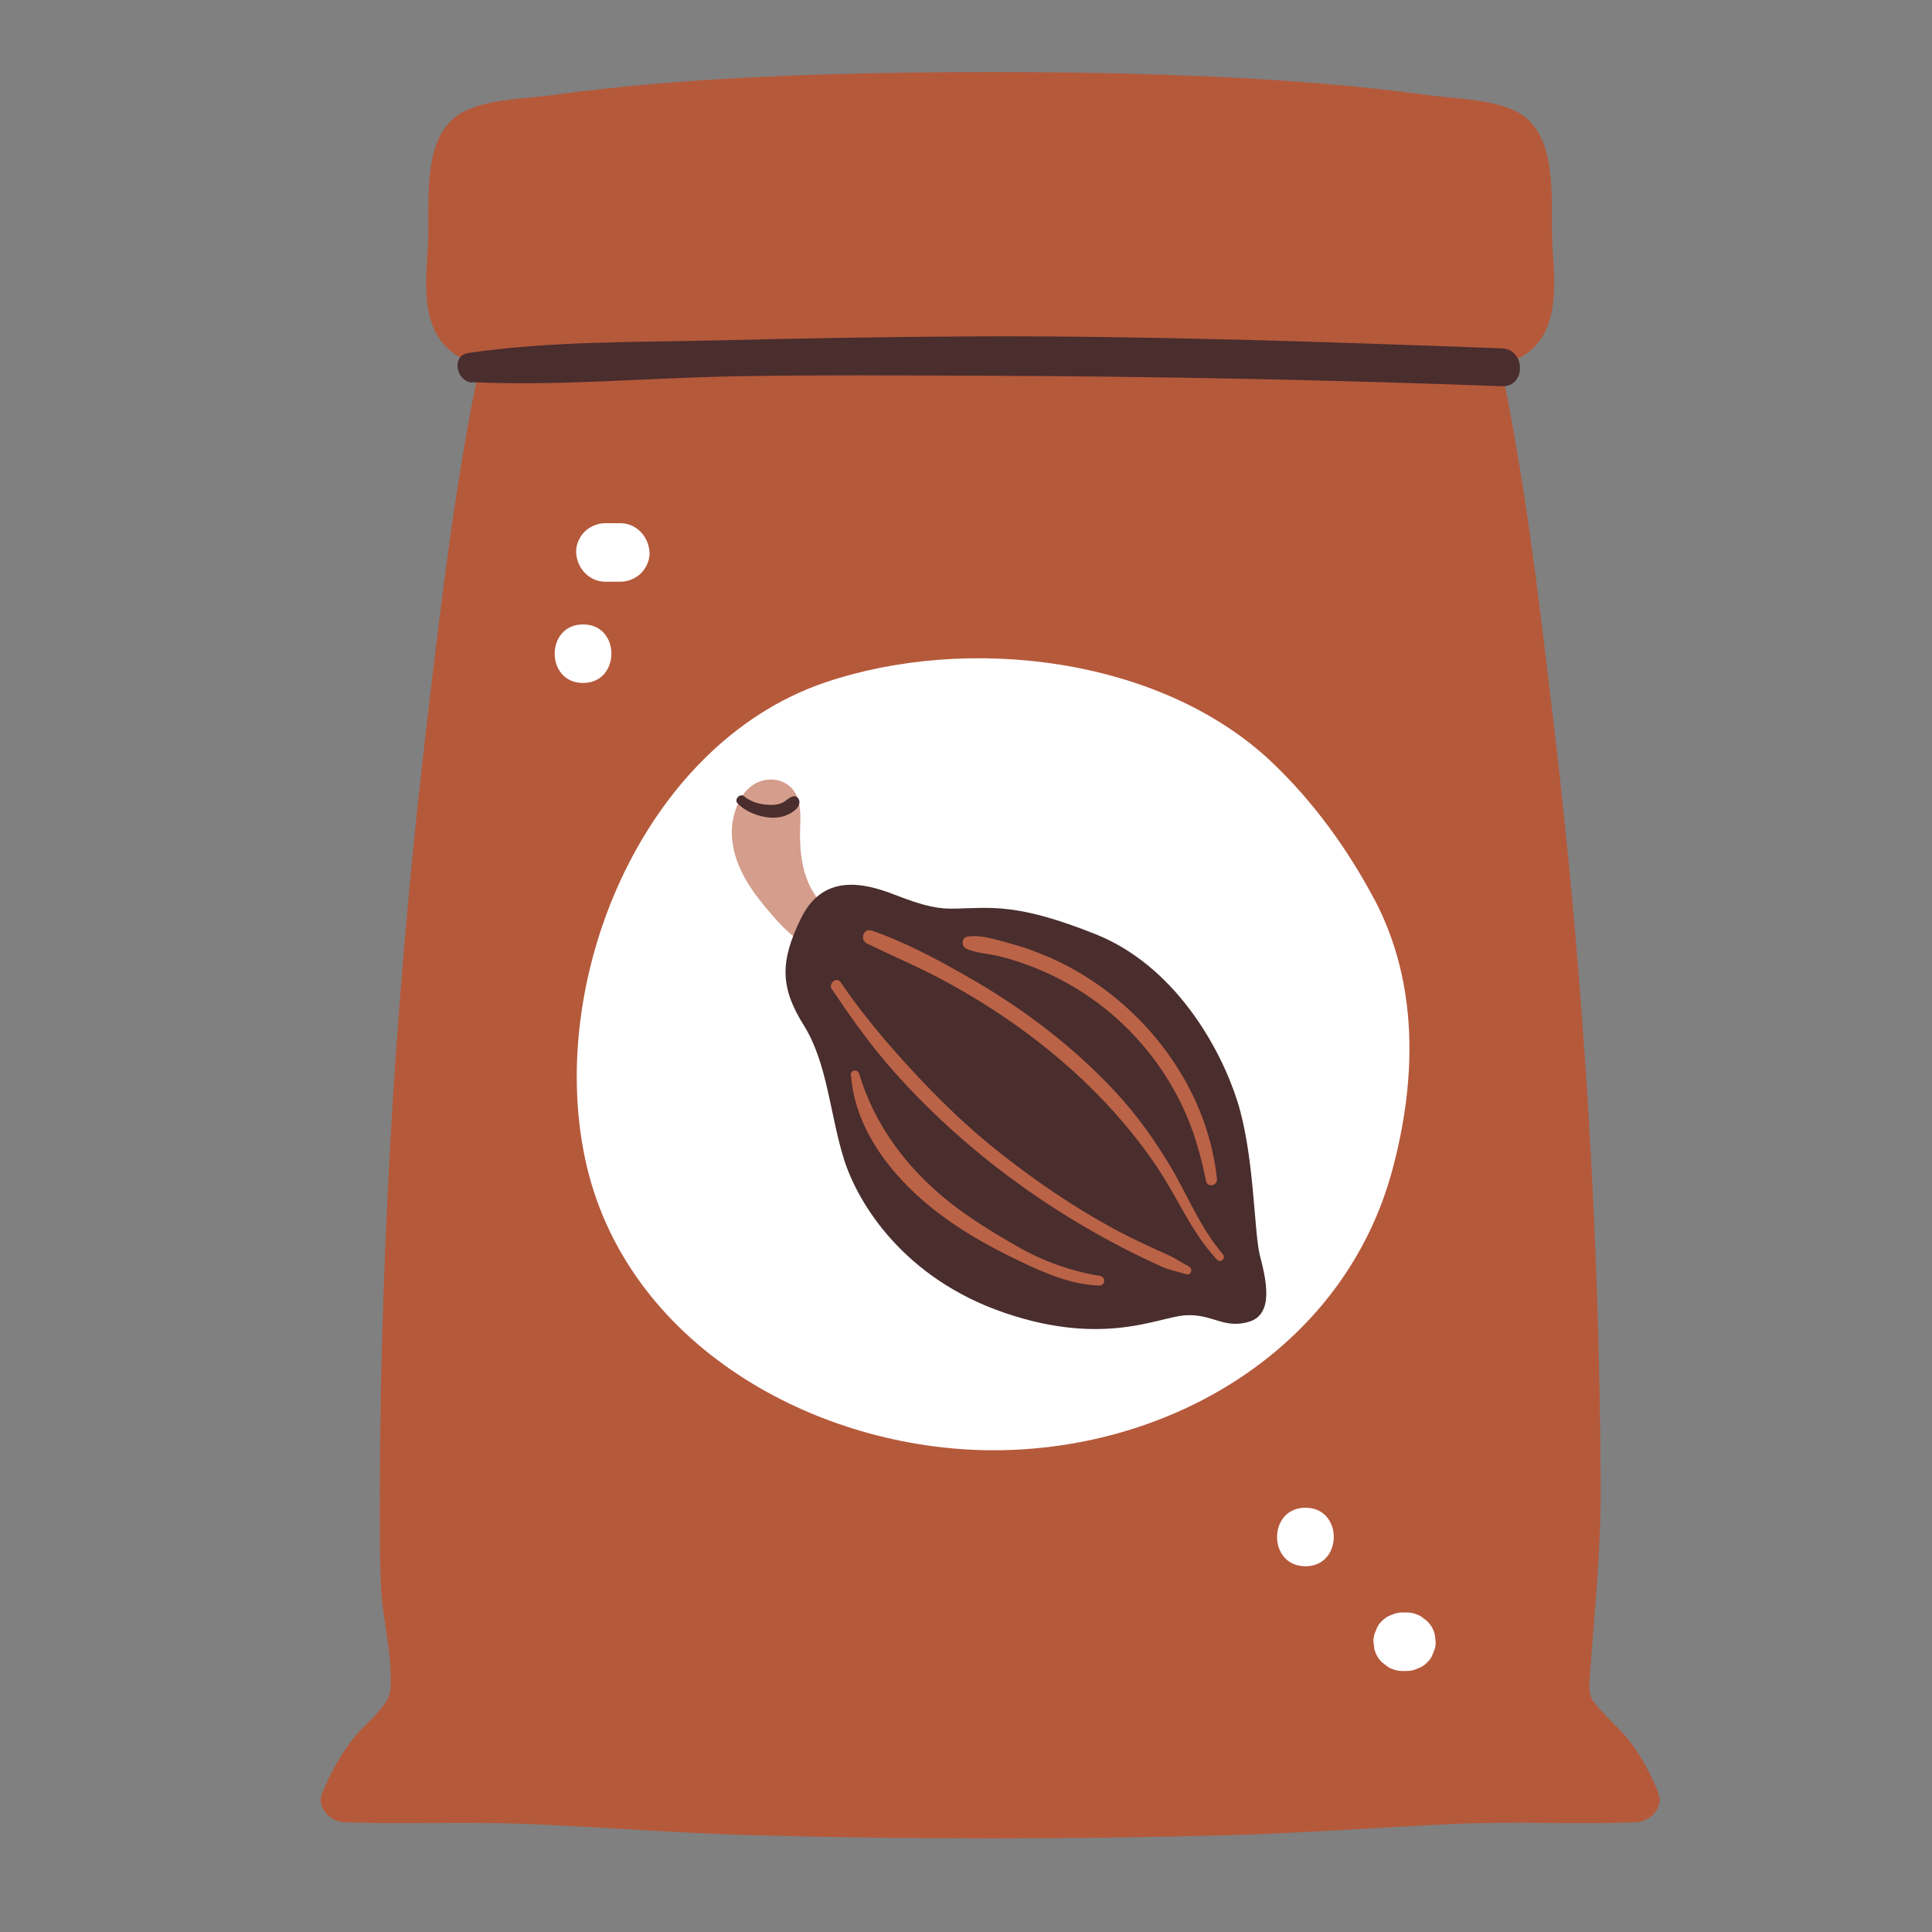 <?xml version="1.0" encoding="UTF-8"?>
<svg id="Capa_2" data-name="Capa 2" xmlns="http://www.w3.org/2000/svg" viewBox="0 0 100 100">
  <rect x="0" y="0" width="100" height="100" fill="#808080" stroke="none"/>
  <defs>
    <style>
      .cls-1 {
        fill: #fff;
      }

      .cls-2 {
        fill: #ba6347;
      }

      .cls-3 {
        fill: none;
      }

      .cls-4 {
        fill: #4a2d2d;
      }

      .cls-5 {
        fill: #d49d8c;
      }

      .cls-6 {
        fill: #b5593b;
      }
    </style>
  </defs>
  <g id="COLOR">
    <g>
      <g>
        <path class="cls-6" d="M85.85,92.82c-.41-.99-.86-1.88-1.53-2.73-.4-.51-.85-.91-1.29-1.38-.8-.85-.81-.91-.73-2.08.23-3.21.56-6.34.55-9.58-.02-6.7-.26-13.4-.67-20.08-.42-6.69-1.02-13.36-1.82-20.01-.71-5.99-1.43-12.13-2.68-18.06.17-.04.34-.1.5-.16,2.54-.97,2.34-3.59,2.18-5.86-.15-2.14.45-5.95-1.88-7.11-1.3-.65-3.17-.66-4.58-.85-1.76-.24-3.53-.43-5.3-.58-5.68-.47-11.44-.61-17.22-.61-5.79,0-11.8.13-17.48.61-1.77.15-3.54.34-5.3.58-1.45.2-3.26.19-4.58.85-2.35,1.17-1.72,4.95-1.88,7.11-.16,2.26-.35,4.89,2.18,5.86.16.06.33.11.51.16-1.25,5.93-1.97,12.06-2.68,18.06-.79,6.65-1.4,13.33-1.82,20.01-.41,6.68-.65,13.38-.67,20.08,0,1.69-.02,3.39.06,5.08.07,1.49.47,3.02.5,4.5.02,1.03.02,1.22-.73,2.08-.34.4-.75.73-1.09,1.14-.76.92-1.28,1.88-1.73,2.98-.31.74.45,1.46,1.13,1.49,3.08.11,6.17-.04,9.26.08,3.96.15,7.91.48,11.87.59,8.16.22,16.45.22,24.65,0,3.87-.11,7.72-.4,11.58-.58,3.18-.15,6.37.03,9.54-.09.68-.03,1.44-.74,1.13-1.49Z"/>
        <path class="cls-1" d="M71.14,46.56c-1.38-2.61-3.17-5.08-5.32-7.12-5.78-5.46-15.78-6.61-23.13-4.11-9.51,3.24-14.55,15.64-12.31,25.07,2.27,9.5,12.32,14.86,21.55,14.66,9.06-.19,17.74-5.5,20.15-14.55,1.24-4.64,1.35-9.61-.94-13.96Z"/>
        <path class="cls-1" d="M31.34,30.11h.77c.39,0,.8-.17,1.07-.44s.46-.69.44-1.07c-.04-.82-.67-1.52-1.52-1.52h-.77c-.39,0-.8.17-1.07.44s-.46.69-.44,1.07c.04.82.67,1.52,1.52,1.52h0Z"/>
        <path class="cls-1" d="M30.18,35.35c1.95,0,1.96-3.03,0-3.03s-1.96,3.03,0,3.03h0Z"/>
        <path class="cls-1" d="M67.57,81.07c1.95,0,1.96-3.03,0-3.03s-1.96,3.03,0,3.03h0Z"/>
        <path class="cls-1" d="M72.61,86.49h.19c.21,0,.4-.04.58-.13.19-.06.35-.17.49-.31.15-.14.25-.3.31-.49.09-.18.14-.38.13-.58l-.05-.4c-.07-.26-.2-.48-.39-.67l-.31-.24c-.24-.14-.49-.21-.77-.21h-.19c-.21,0-.4.04-.58.13-.19.06-.35.17-.49.31-.15.14-.25.3-.31.49-.09.18-.14.38-.13.58l.05.4c.07.26.2.48.39.67l.31.24c.24.14.49.21.77.21h0Z"/>
        <path class="cls-4" d="M24.46,19.78c4.47.21,9.01-.22,13.48-.3,4.39-.08,8.77-.05,13.15-.03,8.89.03,17.76.21,26.64.54,1.26.05,1.26-1.91,0-1.96-9.01-.33-18.05-.65-27.07-.62-4.52.02-9.05.1-13.58.21-4.25.1-8.62.03-12.84.65-.9.13-.63,1.49.21,1.53h0Z"/>
        <g>
          <path class="cls-5" d="M43.03,47.29c-.51-.47-.91-.96-1.19-1.6-.31-.72-.41-1.49-.43-2.26-.02-.67.1-1.4-.1-2.05-.19-.61-.7-1.01-1.34-1.03-1.47-.05-2.13,1.61-2.09,2.84.05,1.45.84,2.7,1.75,3.78.52.62,1.07,1.26,1.74,1.72.33.22.74.38,1.07.07.24-.21.35-.6.47-.91.23-.04.35-.35.13-.56Z"/>
          <path class="cls-4" d="M38.19,41.59c.42.44,1.08.68,1.67.73.31.02.62-.02.9-.15.26-.11.61-.34.62-.65,0-.17-.14-.35-.33-.3-.23.06-.37.25-.58.34-.18.08-.4.11-.61.1-.46-.01-.98-.13-1.34-.44-.22-.19-.54.16-.34.37h0Z"/>
          <g>
            <path class="cls-4" d="M49.45,47.03c-.81.02-1.48-.07-3.17-.73s-3.71-1.03-4.82,1.23c-1.11,2.26-1.07,3.6.15,5.55s1.35,4.63,2.08,6.94,3.12,6.16,8.3,7.93c5.18,1.77,7.98.21,9.37.13,1.39-.09,1.99.73,3.3.33s.86-2.23.55-3.44-.28-5.2-1.17-7.99c-.89-2.79-3.25-6.99-7.32-8.62-4.07-1.63-5.42-1.37-7.27-1.33Z"/>
            <path class="cls-2" d="M43.06,51.2c.88,1.31,1.77,2.58,2.79,3.78s2.1,2.3,3.25,3.35c2.29,2.09,4.8,3.9,7.49,5.43.74.42,1.49.82,2.26,1.2.41.2.82.39,1.23.58s.86.27,1.3.41c.27.09.39-.28.15-.4-.34-.17-.64-.39-.98-.55-.37-.17-.75-.34-1.12-.51-.68-.32-1.36-.65-2.02-1.02-1.34-.74-2.62-1.56-3.86-2.45s-2.46-1.84-3.6-2.88-2.19-2.12-3.21-3.25c-1.15-1.28-2.27-2.63-3.23-4.05-.21-.31-.66.07-.45.38h0Z"/>
            <path class="cls-2" d="M63.3,64.92c-1.17-1.34-1.82-3.04-2.72-4.55-.82-1.37-1.77-2.7-2.86-3.87-2.19-2.35-4.79-4.32-7.58-5.91-1.59-.91-3.27-1.82-5.01-2.42-.44-.15-.65.47-.25.67,1.47.71,2.96,1.34,4.39,2.14s2.71,1.62,3.98,2.57c2.53,1.89,4.83,4.18,6.6,6.8,1.08,1.59,1.81,3.43,3.14,4.85.18.19.48-.06.31-.26h0Z"/>
            <path class="cls-2" d="M44.05,55.67c.16,2.22,1.4,4.19,2.94,5.74,1.68,1.69,3.75,2.9,5.88,3.91,1.26.6,2.6,1.17,4.02,1.22.32.01.36-.45.04-.5-1.54-.25-2.99-.78-4.34-1.56-1.23-.71-2.44-1.45-3.55-2.34-2.14-1.73-3.77-3.91-4.57-6.56-.08-.27-.46-.2-.44.08h0Z"/>
            <path class="cls-2" d="M62.99,61.01c-.54-5.03-4.11-9.46-8.68-11.46-.67-.29-1.36-.54-2.07-.73-.65-.17-1.48-.46-2.16-.34-.33.06-.33.5-.05.63.52.24,1.19.25,1.75.4.6.15,1.2.35,1.78.58,1.15.46,2.23,1.06,3.23,1.8,1.89,1.4,3.43,3.28,4.43,5.41.57,1.21.94,2.5,1.2,3.82.07.37.61.26.57-.11h0Z"/>
          </g>
        </g>
      </g>
      <rect class="cls-3" width="100" height="100"/>
    </g>
  </g>
</svg>